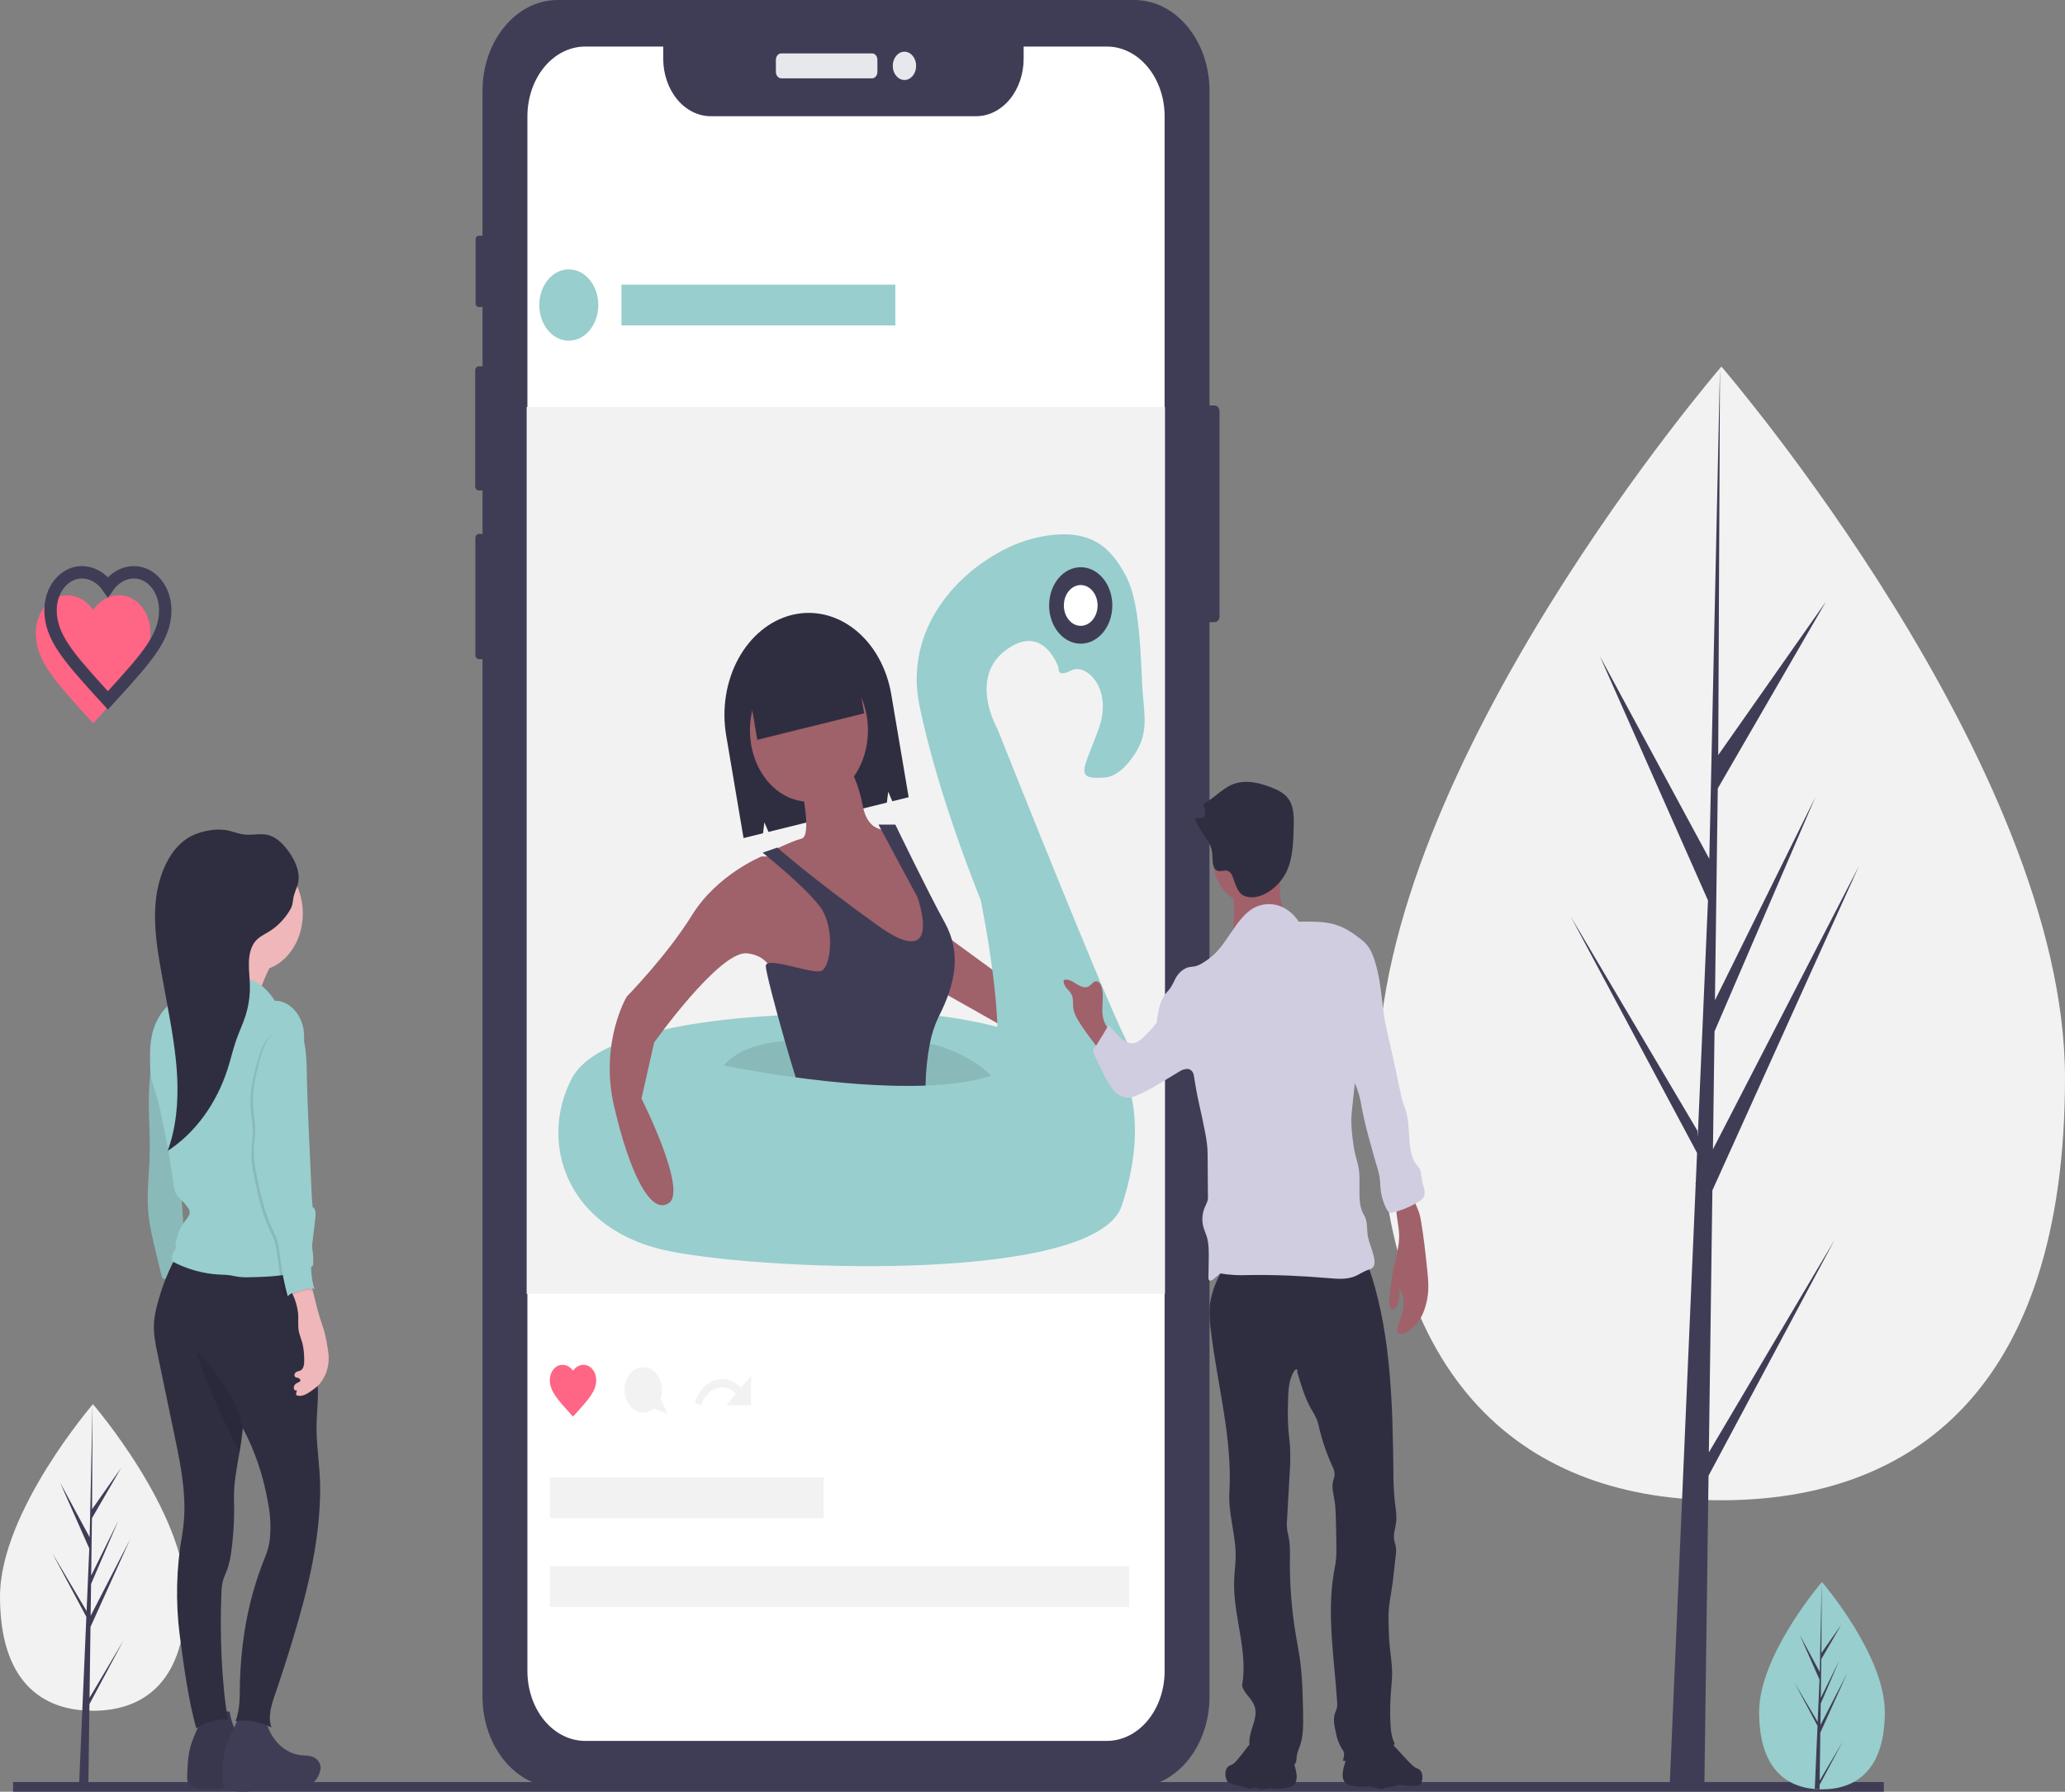 <svg width="333" height="289" viewBox="0 0 333 289" fill="none" xmlns="http://www.w3.org/2000/svg">
<rect x="0" y="0" width="333" height="289" fill="#808080" stroke="none"/>
<g clip-path="url(#clip0)">
<path d="M333 173.86C333 224.356 308.192 241.987 277.589 241.987C246.986 241.987 222.177 224.356 222.177 173.86C222.177 123.365 277.589 59.127 277.589 59.127C277.589 59.127 333 123.365 333 173.86Z" fill="#F2F2F2"/>
<path d="M275.57 234.263L276.138 192.003L299.755 139.721L276.227 185.373L276.482 166.371L292.759 128.546L276.549 161.343V161.343L277.008 127.167L294.438 97.053L277.08 121.793L277.367 59.127L275.565 142.086L275.713 138.663L257.992 105.842L275.429 145.233L273.778 183.401L273.729 182.388L253.299 147.848L273.667 185.967L273.46 190.74L273.423 190.812L273.44 191.204L269.251 288.041H274.848L275.52 238.023L295.837 199.997L275.57 234.263Z" fill="#3F3D56"/>
<path d="M29.969 257.517C29.969 271.172 23.26 275.94 14.985 275.94C6.709 275.94 0 271.172 0 257.517C0 243.861 14.985 226.49 14.985 226.49C14.985 226.49 29.969 243.861 29.969 257.517Z" fill="#F2F2F2"/>
<path d="M14.439 273.851L14.592 262.423L20.979 248.284L14.616 260.63L14.685 255.491L19.087 245.262L14.704 254.131L14.828 244.889L19.541 236.746L14.847 243.436L14.925 226.49L14.438 248.924L14.477 247.998L9.685 239.123L14.4 249.775L13.954 260.096L13.941 259.823L8.416 250.482L13.924 260.79L13.868 262.081L13.858 262.1L13.863 262.206L12.73 288.394H14.243L14.425 274.867L19.919 264.584L14.439 273.851Z" fill="#3F3D56"/>
<path d="M2.112 288.441H303.784" stroke="#3F3D56" stroke-width="2" stroke-miterlimit="10"/>
<path d="M303.945 276.154C303.945 285.391 299.407 288.615 293.81 288.615C293.68 288.615 293.55 288.614 293.421 288.61C293.162 288.604 292.905 288.589 292.651 288.568C287.599 288.135 283.674 284.744 283.674 276.154C283.674 267.265 293.062 256.048 293.768 255.218L293.769 255.217C293.796 255.184 293.81 255.169 293.81 255.169C293.81 255.169 303.945 266.918 303.945 276.154Z" fill="#98CECD"/>
<path d="M293.44 287.203L297.147 280.935L293.431 287.891L293.421 288.61C293.162 288.604 292.905 288.589 292.651 288.568L293.051 279.327L293.048 279.255L293.054 279.242L293.092 278.369L289.367 271.396L293.104 277.715L293.112 277.9L293.414 270.918L290.225 263.713L293.453 269.693L293.768 255.218L293.769 255.169V255.217L293.716 266.631L296.892 262.106L293.703 267.614L293.619 273.865L296.584 267.866L293.607 274.785L293.56 278.26L297.864 269.91L293.544 279.473L293.44 287.203Z" fill="#3F3D56"/>
<path d="M195.881 65.402H193.935C193.505 65.402 193.156 65.824 193.156 66.344V99.409C193.156 99.929 193.505 100.351 193.935 100.351H195.881C196.311 100.351 196.66 99.929 196.66 99.409V66.344C196.66 65.824 196.311 65.402 195.881 65.402Z" fill="#3F3D56"/>
<path d="M78.15 38.023H77.205C76.923 38.023 76.695 38.299 76.695 38.64V48.91C76.695 49.251 76.923 49.528 77.205 49.528H78.15C78.432 49.528 78.661 49.251 78.661 48.91V38.64C78.661 38.299 78.432 38.023 78.15 38.023Z" fill="#3F3D56"/>
<path d="M78.264 59.087H77.199C76.881 59.087 76.623 59.399 76.623 59.783V78.417C76.623 78.802 76.881 79.113 77.199 79.113H78.264C78.582 79.113 78.839 78.802 78.839 78.417V59.783C78.839 59.399 78.582 59.087 78.264 59.087Z" fill="#3F3D56"/>
<path d="M78.22 86.121H77.207C76.904 86.121 76.659 86.417 76.659 86.784V105.657C76.659 106.023 76.904 106.32 77.207 106.32H78.22C78.523 106.32 78.768 106.023 78.768 105.657V86.784C78.768 86.417 78.523 86.121 78.22 86.121Z" fill="#3F3D56"/>
<path d="M182.921 0H89.934C83.237 0 77.808 6.569 77.808 14.673V273.639C77.808 281.743 83.237 288.312 89.934 288.312H182.921C189.618 288.312 195.047 281.743 195.047 273.639V14.673C195.047 6.569 189.618 0 182.921 0Z" fill="#3F3D56"/>
<path d="M140.627 8.61H125.982C125.505 8.61 125.118 9.078 125.118 9.655V11.588C125.118 12.165 125.505 12.633 125.982 12.633H140.627C141.104 12.633 141.49 12.165 141.49 11.588V9.655C141.49 9.078 141.104 8.61 140.627 8.61Z" fill="#E6E8EC"/>
<path d="M145.851 12.903C146.893 12.903 147.737 11.881 147.737 10.621C147.737 9.361 146.893 8.34 145.851 8.34C144.81 8.34 143.966 9.361 143.966 10.621C143.966 11.881 144.81 12.903 145.851 12.903Z" fill="#E6E8EC"/>
<path d="M187.807 18.778V269.537C187.807 272.525 186.825 275.39 185.079 277.502C183.333 279.614 180.965 280.801 178.496 280.8H94.36C91.891 280.801 89.523 279.614 87.777 277.502C86.03 275.39 85.049 272.525 85.049 269.537V18.778C85.048 17.298 85.289 15.833 85.757 14.466C86.225 13.099 86.911 11.856 87.776 10.81C88.64 9.764 89.667 8.934 90.797 8.368C91.927 7.801 93.137 7.51 94.36 7.51H106.95V9.467C106.951 11.927 107.759 14.287 109.197 16.026C110.635 17.766 112.584 18.744 114.618 18.745H157.406C159.439 18.745 161.389 17.767 162.827 16.027C164.265 14.287 165.073 11.928 165.073 9.467V7.51H178.496C179.718 7.51 180.929 7.801 182.059 8.368C183.189 8.934 184.215 9.764 185.08 10.81C185.945 11.856 186.631 13.099 187.099 14.466C187.567 15.833 187.807 17.298 187.807 18.778Z" fill="white"/>
<path d="M187.865 65.642H84.93V208.694H187.865V65.642Z" fill="#F2F2F2"/>
<path d="M92.403 228.488L91.862 227.897C89.937 225.759 88.666 224.371 88.666 222.642C88.662 222.313 88.712 221.987 88.813 221.682C88.914 221.376 89.066 221.099 89.257 220.866C89.449 220.632 89.677 220.448 89.929 220.323C90.18 220.199 90.45 220.137 90.722 220.14C91.043 220.142 91.359 220.229 91.65 220.394C91.94 220.559 92.197 220.798 92.403 221.096C92.61 220.798 92.867 220.559 93.157 220.394C93.448 220.229 93.764 220.142 94.085 220.14C94.357 220.137 94.627 220.199 94.878 220.323C95.13 220.448 95.358 220.632 95.55 220.866C95.741 221.099 95.892 221.376 95.994 221.682C96.095 221.987 96.145 222.313 96.14 222.642C96.14 224.371 94.87 225.759 92.945 227.897L92.403 228.488Z" fill="#FF6584"/>
<path d="M112.051 226.301L113.098 226.663C113.285 226.007 113.601 225.415 114.02 224.94C114.438 224.465 114.945 224.12 115.498 223.935C116.052 223.75 116.634 223.731 117.194 223.88C117.755 224.028 118.277 224.339 118.716 224.787L117.116 226.663H121.11V221.965L119.5 223.832C118.925 223.222 118.233 222.793 117.487 222.585C116.742 222.377 115.965 222.397 115.226 222.641C114.488 222.886 113.812 223.348 113.258 223.987C112.703 224.626 112.289 225.421 112.051 226.301L112.051 226.301Z" fill="#F2F2F2"/>
<path d="M91.724 54.955C94.351 54.955 96.48 52.378 96.48 49.2C96.48 46.021 94.351 43.445 91.724 43.445C89.097 43.445 86.968 46.021 86.968 49.2C86.968 52.378 89.097 54.955 91.724 54.955Z" fill="#98CECD"/>
<path d="M144.381 45.911H100.217V52.488H144.381V45.911Z" fill="#98CECD"/>
<path d="M132.83 238.291H88.666V244.868H132.83V238.291Z" fill="#F2F2F2"/>
<path d="M182.09 252.629H88.666V259.206H182.09V252.629Z" fill="#F2F2F2"/>
<path d="M107.691 228.072L106.521 225.594C106.8 224.781 106.828 223.873 106.599 223.037C106.37 222.201 105.899 221.493 105.272 221.044C104.646 220.595 103.907 220.434 103.191 220.592C102.475 220.749 101.83 221.215 101.374 221.902C100.919 222.589 100.684 223.452 100.713 224.332C100.741 225.212 101.031 226.05 101.53 226.692C102.029 227.334 102.702 227.736 103.426 227.826C104.15 227.915 104.877 227.684 105.472 227.177L107.691 228.072Z" fill="#F2F2F2"/>
<path d="M127.688 99.192H127.688C125.939 99.625 124.279 100.47 122.801 101.679C121.322 102.889 120.055 104.439 119.072 106.241C118.089 108.043 117.409 110.062 117.07 112.182C116.732 114.302 116.741 116.482 117.099 118.597L119.904 135.18L123.044 134.402L123.265 132.645L123.923 134.185L143.013 129.457L143.235 127.7L143.892 129.24L146.53 128.587L143.725 112.004C143.367 109.889 142.669 107.879 141.669 106.09C140.67 104.302 139.389 102.769 137.899 101.579C136.41 100.389 134.742 99.566 132.99 99.156C131.238 98.747 129.436 98.759 127.688 99.192Z" fill="#2F2E41"/>
<path d="M151.345 150.067L167.652 161.988L165.613 167.743L150.326 159.111L151.345 150.067Z" fill="#9F616A"/>
<path d="M130.622 163.633C130.622 163.633 97.669 163.633 92.234 173.909C86.798 184.186 91.214 198.573 108.2 201.862C125.187 205.15 176.824 206.795 180.901 194.463C184.977 182.131 181.92 175.142 181.92 175.142C181.92 175.142 164.254 160.344 130.622 163.633Z" fill="#98CECD"/>
<path d="M159.838 173.498L177.843 181.72C177.843 181.72 185.317 175.142 181.58 167.743C177.843 160.344 160.857 117.593 160.857 117.593C160.857 117.593 156.101 109.372 162.216 104.85C168.331 100.328 170.709 107.727 170.709 107.727C170.709 107.727 170.369 109.372 172.747 108.138C175.125 106.905 179.542 111.016 177.164 117.593C174.786 124.17 173.087 125.814 178.183 125.403C180.023 125.255 181.642 123.659 182.959 121.681C185.484 117.889 184.356 114.834 184.165 109.97C183.838 101.638 183.303 96.205 181.58 92.929C179.202 88.407 175.805 84.707 166.972 86.763C158.139 88.818 145.23 99.095 148.288 113.893C151.345 128.692 158.139 145.134 158.139 145.134C158.139 145.134 162.896 168.154 159.838 173.498Z" fill="#98CECD"/>
<path opacity="0.1" d="M159.838 173.498C156.903 174.476 153.217 174.953 149.249 175.101C142.325 175.36 134.532 174.62 128.309 173.782C121.585 172.873 116.693 171.854 116.693 171.854C118.966 169.289 122.459 168.273 126.562 167.904C131.658 167.443 137.698 167.969 143.531 167.743C145.682 167.652 147.834 167.848 149.949 168.327C156.383 169.811 159.838 173.498 159.838 173.498Z" fill="black"/>
<path d="M130.452 129.308C135.706 129.308 139.964 124.155 139.964 117.798C139.964 111.442 135.706 106.289 130.452 106.289C125.199 106.289 120.94 111.442 120.94 117.798C120.94 124.155 125.199 129.308 130.452 129.308Z" fill="#9F616A"/>
<path d="M129.263 127.047C129.263 127.047 130.962 134.858 129.263 135.269C127.565 135.68 123.488 137.735 123.488 137.735L128.584 140.202L138.096 150.889L146.249 155.822L150.326 154.178V145.134L144.211 133.624C144.211 133.624 140.134 135.269 139.115 129.925C138.096 124.581 136.058 122.526 136.058 122.526L129.263 127.047Z" fill="#9F616A"/>
<path d="M126.885 138.146H122.808C122.808 138.146 115.674 141.024 111.598 147.601C107.521 154.178 101.066 160.755 101.066 160.755C101.066 160.755 96.65 168.154 99.028 178.431C101.406 188.708 104.803 196.107 107.861 194.051C110.918 191.996 103.444 177.198 103.444 177.198L105.483 168.154C105.483 168.154 116.014 153.356 120.43 153.767C124.847 154.178 125.187 158.7 125.187 158.7L134.699 161.988L137.756 154.178L136.058 145.957L126.885 138.146Z" fill="#9F616A"/>
<path d="M151.345 164.044C150.703 165.377 150.232 166.822 149.949 168.327C149.525 170.55 149.29 172.82 149.249 175.101C142.325 175.36 134.532 174.62 128.309 173.782C127.758 172.006 127.154 169.963 126.562 167.904C124.969 162.338 123.488 156.657 123.488 155.822C123.488 154.178 130.622 157.056 132.321 156.644C134.019 156.233 134.699 149.656 132.321 146.368C129.943 143.079 122.978 137.53 122.978 137.53L125.356 136.708C125.356 136.708 130.622 141.435 141.493 149.245C152.364 157.056 147.948 144.723 147.948 144.723L141.663 133.008H144.381C144.381 133.008 149.646 143.901 152.364 148.834C155.082 153.767 154.063 158.7 151.345 164.044Z" fill="#3F3D56"/>
<path d="M137.183 102.271L119.955 106.537L122.118 119.329L139.347 115.063L137.183 102.271Z" fill="#2F2E41"/>
<path d="M174.276 103.822C177.091 103.822 179.372 101.062 179.372 97.656C179.372 94.251 177.091 91.49 174.276 91.49C171.462 91.49 169.18 94.251 169.18 97.656C169.18 101.062 171.462 103.822 174.276 103.822Z" fill="#3F3D56"/>
<path d="M174.276 100.945C175.777 100.945 176.994 99.472 176.994 97.656C176.994 95.84 175.777 94.368 174.276 94.368C172.775 94.368 171.558 95.84 171.558 97.656C171.558 99.472 172.775 100.945 174.276 100.945Z" fill="white"/>
<path d="M24.71 168.83L24.363 172.074C24.245 173.172 24.128 174.271 24.064 175.376C23.854 179.051 24.246 182.74 24.143 186.422C24.063 189.256 23.69 192.089 23.87 194.916C24.03 197.417 24.618 199.845 25.203 202.252L26.039 205.692C26.046 205.795 26.072 205.894 26.116 205.983C26.16 206.071 26.22 206.146 26.292 206.202C26.363 206.258 26.445 206.293 26.529 206.304C26.614 206.316 26.7 206.304 26.78 206.269L30.48 205.863C30.243 204.548 29.98 203.178 29.852 201.841C29.752 200.784 29.691 199.722 29.628 198.661C29.431 195.352 29.208 192.046 28.985 188.74L28.594 182.932C28.424 180.413 28.252 177.879 27.728 175.432C27.205 172.955 26.166 170.682 24.71 168.83Z" fill="#98CECD"/>
<path opacity="0.1" d="M24.71 168.83L24.363 172.074C24.245 173.172 24.128 174.271 24.064 175.376C23.854 179.051 24.246 182.74 24.143 186.422C24.063 189.256 23.69 192.089 23.87 194.916C24.03 197.417 24.618 199.845 25.203 202.252L26.039 205.692C26.046 205.795 26.072 205.894 26.116 205.983C26.16 206.071 26.22 206.146 26.292 206.202C26.363 206.258 26.445 206.293 26.529 206.304C26.614 206.316 26.7 206.304 26.78 206.269L30.48 205.863C30.243 204.548 29.98 203.178 29.852 201.841C29.752 200.784 29.691 199.722 29.628 198.661C29.431 195.352 29.208 192.046 28.985 188.74L28.594 182.932C28.424 180.413 28.252 177.879 27.728 175.432C27.205 172.955 26.166 170.682 24.71 168.83Z" fill="black"/>
<path d="M31.302 280.06C31.084 280.577 30.894 281.11 30.734 281.657C30.309 283.166 30.245 284.784 30.184 286.376C30.155 286.683 30.179 286.995 30.254 287.29C30.435 287.863 30.959 288.153 31.448 288.312C33.498 288.979 35.658 288.351 37.772 288.123C39.847 287.898 41.96 288.06 43.992 287.507C44.292 287.438 44.583 287.316 44.854 287.145C45.369 286.74 45.753 286.132 45.942 285.425C46.004 285.244 46.045 285.054 46.066 284.86C46.133 284.022 45.529 283.294 44.872 283.018C44.214 282.743 43.499 282.788 42.807 282.702C41.384 282.525 40.048 281.785 39.007 280.597C37.966 279.409 37.278 277.839 37.048 276.129C37.024 275.947 33.627 276.054 33.269 276.292C32.85 276.57 32.597 277.263 32.361 277.732C31.98 278.489 31.627 279.265 31.302 280.06Z" fill="#3F3D56"/>
<path opacity="0.1" d="M31.302 280.06C31.084 280.577 30.894 281.11 30.734 281.657C30.309 283.166 30.245 284.784 30.184 286.376C30.155 286.683 30.179 286.995 30.254 287.29C30.435 287.863 30.959 288.153 31.448 288.312C33.498 288.979 35.658 288.351 37.772 288.123C39.847 287.898 41.96 288.06 43.992 287.507C44.292 287.438 44.583 287.316 44.854 287.145C45.369 286.74 45.753 286.132 45.942 285.425C46.004 285.244 46.045 285.054 46.066 284.86C46.133 284.022 45.529 283.294 44.872 283.018C44.214 282.743 43.499 282.788 42.807 282.702C41.384 282.525 40.048 281.785 39.007 280.597C37.966 279.409 37.278 277.839 37.048 276.129C37.024 275.947 33.627 276.054 33.269 276.292C32.85 276.57 32.597 277.263 32.361 277.732C31.98 278.489 31.627 279.265 31.302 280.06Z" fill="black"/>
<path d="M36.935 280.45C36.717 280.967 36.527 281.5 36.367 282.047C35.942 283.556 35.878 285.173 35.818 286.766C35.788 287.073 35.812 287.384 35.887 287.68C36.068 288.253 36.592 288.543 37.081 288.702C39.13 289.369 41.291 288.741 43.405 288.512C45.48 288.288 47.593 288.45 49.625 287.896C49.926 287.828 50.216 287.706 50.487 287.534C51.002 287.129 51.386 286.522 51.575 285.814C51.637 285.634 51.678 285.443 51.699 285.249C51.766 284.411 51.162 283.683 50.505 283.408C49.847 283.132 49.133 283.178 48.441 283.092C47.017 282.915 45.681 282.175 44.64 280.987C43.599 279.799 42.911 278.228 42.681 276.519C42.657 276.336 39.26 276.444 38.902 276.681C38.483 276.959 38.23 277.653 37.994 278.121C37.613 278.879 37.26 279.655 36.935 280.45Z" fill="#3F3D56"/>
<path d="M51.627 239.872C51.671 248.127 49.687 256.196 47.36 263.955C46.438 267.027 45.461 270.072 44.427 273.091C43.815 274.879 43.125 276.864 43.781 278.63C41.893 277.76 39.96 277.247 37.968 277.648C38.726 275.778 38.655 273.599 38.688 271.517C38.754 268.689 39.006 265.872 39.441 263.092C40.108 258.863 41.254 254.764 42.844 250.912C43.167 250.1 43.389 249.235 43.504 248.345C43.711 246.365 43.616 244.356 43.224 242.418C42.497 238.124 41.116 234.031 39.153 230.348C39.147 230.429 39.141 230.513 39.133 230.594C39.014 231.822 38.843 233.041 38.621 234.248C38.175 236.805 37.656 239.363 37.733 241.933C37.817 244.66 37.677 247.389 37.317 250.082C37.202 251.141 36.974 252.176 36.639 253.163C36.422 253.754 36.137 254.31 35.966 254.922C35.796 255.629 35.707 256.362 35.702 257.098C35.448 263.315 35.698 271.269 36.748 277.363C34.978 277.264 33.22 277.749 31.66 278.765C30.39 274.432 29.582 268.277 28.977 263.713C28.293 258.322 28.432 252.824 29.388 247.494C29.685 245.715 29.797 243.899 29.72 242.086C29.584 238.477 28.851 234.946 28.122 231.443C27.752 229.664 27.381 227.886 27.011 226.106C26.484 223.572 25.956 221.038 25.427 218.503C25.076 216.817 24.722 215.095 24.832 213.36C24.91 212.409 25.075 211.472 25.324 210.566C26.113 207.481 27.292 204.563 28.819 201.915C34.902 202.329 41.058 201.64 47.132 201.075C47.427 201.004 47.734 201.067 47.993 201.252C48.199 201.506 48.322 201.843 48.339 202.199C49.1 207.414 49.86 212.629 50.621 217.844C50.991 220.022 51.208 222.233 51.27 224.455C51.282 226.67 50.985 228.877 51.054 231.09C51.146 234.071 51.612 236.889 51.627 239.872Z" fill="#2F2E41"/>
<path opacity="0.1" d="M39.133 230.594C39.014 231.822 38.843 233.041 38.621 234.248C37.298 231.479 35.872 228.78 34.654 225.941C34.34 225.21 34.041 224.469 33.74 223.73C33.441 222.991 33.142 222.251 32.843 221.512C32.675 221.097 32.506 220.681 32.355 220.255C32.107 219.642 31.917 218.997 31.789 218.333C32.232 218.234 33.323 219.679 33.651 220.057C34.324 220.859 34.959 221.707 35.554 222.595C36.274 223.581 36.934 224.627 37.531 225.726C38.293 227.225 38.835 228.872 39.133 230.594Z" fill="black"/>
<path d="M44.201 154.608C44.201 154.608 40.822 161.122 41.447 162.485C42.073 163.848 30.807 161.273 30.807 161.273C30.807 161.273 36.941 154.76 36.315 152.033C35.689 149.307 44.201 154.608 44.201 154.608Z" fill="#EFB7B9"/>
<path d="M41.197 156.578C45.414 156.578 48.833 152.441 48.833 147.338C48.833 142.235 45.414 138.098 41.197 138.098C36.98 138.098 33.561 142.235 33.561 147.338C33.561 152.441 36.98 156.578 41.197 156.578Z" fill="#EFB7B9"/>
<path d="M44.315 161.438C43.497 160.062 42.388 158.979 41.103 158.303C40.364 157.983 39.6 157.754 38.822 157.622L35.776 156.974C35.029 156.815 34.23 156.663 33.537 157.036C33.183 157.252 32.861 157.537 32.583 157.88C31.524 159.066 30.498 160.371 29.17 161.056C28.807 161.243 28.427 161.381 28.064 161.57C26.579 162.344 25.468 163.96 24.837 165.761C24.175 167.652 24.156 169.7 24.208 171.752C24.206 172.46 24.264 173.167 24.38 173.861C24.534 174.522 24.727 175.168 24.958 175.794C25.378 177.133 25.731 178.501 26.013 179.892C26.802 183.548 27.458 187.241 27.981 190.971C28.027 191.507 28.157 192.027 28.365 192.504C28.659 192.979 29.015 193.392 29.418 193.728C29.738 194.049 30.033 194.403 30.301 194.786C30.431 194.95 30.527 195.15 30.58 195.369C30.679 195.92 30.276 196.392 29.949 196.795C29.27 197.633 28.779 198.667 28.523 199.8C28.363 200.032 28.282 200.328 28.296 200.63C28.362 200.839 28.386 201.063 28.368 201.285C28.305 201.488 28.207 201.672 28.08 201.825C27.935 202.055 27.831 202.319 27.777 202.601C27.722 202.882 27.718 203.175 27.764 203.459C30.131 204.703 32.663 205.421 35.241 205.577C35.872 205.612 36.506 205.613 37.133 205.706C37.58 205.773 38.022 205.887 38.469 205.95C39.121 206.024 39.775 206.044 40.428 206.01C43.827 205.929 47.326 205.822 50.447 204.192C50.741 202.255 50.107 200.282 49.71 198.372C49.078 195.335 48.919 192.185 48.449 189.105C48.127 186.997 47.66 184.923 47.392 182.804C47.124 180.685 47.061 178.488 47.542 176.425C47.969 174.597 48.098 172.736 48.54 170.914C48.982 169.091 49.292 167.115 48.793 165.314C48.174 163.081 46.258 161.315 44.315 161.438Z" fill="#98CECD"/>
<path d="M48.065 142.44C48.436 140.799 47.706 139.091 46.832 137.759C45.893 136.327 44.681 135.035 43.2 134.675C41.996 134.383 40.749 134.735 39.525 134.618C38.44 134.514 37.401 134.043 36.322 133.874C35.346 133.748 34.36 133.793 33.394 134.009C32.477 134.171 31.58 134.474 30.726 134.911C27.475 136.653 25.57 140.958 25.128 145.226C24.687 149.495 25.462 153.795 26.232 157.995L26.928 161.791C27.653 165.743 28.38 169.715 28.574 173.755C28.768 177.796 28.406 181.944 27.032 185.635C31.474 182.748 34.915 178.033 36.734 172.344C37.228 170.781 37.594 169.16 38.141 167.624C38.611 166.302 39.214 165.05 39.631 163.702C40.102 162.179 40.328 160.561 40.297 158.936C40.273 157.714 40.104 156.499 40.134 155.277C40.163 154.056 40.42 152.782 41.118 151.898C41.738 151.113 42.619 150.736 43.419 150.242C44.675 149.461 45.773 148.352 46.633 146.996C47.137 146.202 47.163 145.863 47.291 144.948C47.416 144.058 47.869 143.304 48.065 142.44Z" fill="#2F2E41"/>
<path d="M48.075 211.852C48.153 212.802 48.01 213.776 48.182 214.707C48.311 215.407 48.61 216.044 48.787 216.729C48.962 217.522 49.052 218.34 49.055 219.162C49.08 219.85 49.036 220.688 48.533 221.011C48.312 221.153 48.046 221.155 47.816 221.274C47.586 221.393 47.389 221.731 47.52 221.989C47.631 222.205 47.883 222.208 48.089 222.259C48.295 222.31 48.522 222.569 48.402 222.778C48.354 222.847 48.29 222.896 48.219 222.92C48.008 222.996 47.808 223.113 47.627 223.264C47.537 223.341 47.467 223.447 47.424 223.57C47.381 223.693 47.367 223.828 47.384 223.96C47.396 224.023 47.42 224.082 47.454 224.133C47.488 224.183 47.532 224.224 47.581 224.251C47.63 224.278 47.683 224.292 47.737 224.291C47.791 224.289 47.844 224.273 47.892 224.243C47.799 224.482 47.749 224.741 47.743 225.005C48.549 225.424 49.456 224.876 50.215 224.343C50.543 224.122 50.861 223.877 51.165 223.61C51.776 223.04 52.262 222.297 52.581 221.447C52.901 220.598 53.044 219.666 52.998 218.734C52.963 218.265 52.903 217.799 52.82 217.339C52.702 216.54 52.547 215.748 52.355 214.97C52.138 214.149 51.84 213.363 51.585 212.558C51.04 210.844 50.69 209.048 50.199 207.31C50.192 207.227 50.171 207.146 50.137 207.074C50.103 207.001 50.057 206.938 50.002 206.887C49.947 206.837 49.884 206.801 49.817 206.782C49.75 206.763 49.68 206.76 49.612 206.775C49.06 206.74 48.506 206.802 47.968 206.958C47.643 207.073 47.109 207.326 46.964 207.738C46.832 208.109 47.053 208.441 47.192 208.759C47.649 209.711 47.949 210.762 48.075 211.852Z" fill="#EFB7B9"/>
<path opacity="0.1" d="M47.559 165.434C47.721 165.635 47.858 165.864 47.963 166.115C49.048 168.501 49.062 171.357 49.113 174.079C49.17 177.144 49.309 180.205 49.447 183.266L49.862 192.42C49.901 193.295 49.941 194.171 50.042 195.038C50.53 195.187 50.55 195.949 50.494 196.554C50.145 200.289 49.276 204.135 50.186 207.729C50.221 207.915 50.294 208.086 50.398 208.227C49.94 208.052 49.449 208.044 48.987 208.204C48.534 208.32 48.098 208.521 47.646 208.645C47.071 208.803 46.419 208.871 46.027 209.404C45.584 207.789 45.231 206.139 44.971 204.466C44.755 202.946 44.697 201.366 44.185 199.954C43.978 199.383 43.702 198.854 43.45 198.311C42.125 195.454 41.476 192.223 40.841 189.037C40.556 187.527 40.488 185.969 40.639 184.43C40.73 183.728 40.782 183.02 40.798 182.31C40.757 181.561 40.676 180.816 40.555 180.08C40.287 177.92 40.413 175.716 40.922 173.621C41.398 171.676 41.814 169.63 42.807 167.996C43.801 166.362 45.882 165.462 47.559 165.434Z" fill="black"/>
<path d="M47.934 165.131C48.097 165.332 48.233 165.561 48.339 165.812C49.423 168.198 49.437 171.054 49.488 173.776C49.546 176.841 49.684 179.902 49.823 182.963L50.237 192.117C50.277 192.992 50.317 193.868 50.418 194.735C50.906 194.884 50.926 195.646 50.869 196.251C50.52 199.986 49.652 203.832 50.561 207.426C50.596 207.612 50.669 207.783 50.774 207.925C50.316 207.749 49.825 207.741 49.363 207.901C48.909 208.017 48.473 208.218 48.022 208.342C47.447 208.501 46.795 208.568 46.403 209.101C45.959 207.486 45.607 205.836 45.346 204.164C45.131 202.643 45.072 201.063 44.561 199.651C44.354 199.08 44.078 198.551 43.826 198.008C42.5 195.151 41.851 191.92 41.217 188.735C40.932 187.224 40.864 185.666 41.015 184.127C41.105 183.426 41.158 182.717 41.173 182.007C41.133 181.258 41.052 180.513 40.931 179.777C40.663 177.617 40.788 175.413 41.298 173.318C41.773 171.373 42.19 169.327 43.183 167.693C44.176 166.059 46.258 165.159 47.934 165.131Z" fill="#98CECD"/>
<g opacity="0.1">
<path opacity="0.1" d="M46.832 137.759C45.893 136.327 44.681 135.035 43.2 134.675C41.996 134.383 40.749 134.735 39.525 134.618C38.44 134.514 37.401 134.043 36.322 133.874C35.346 133.748 34.36 133.793 33.394 134.009C32.477 134.171 31.58 134.474 30.726 134.911C30.264 135.159 29.823 135.462 29.41 135.814C30.172 135.465 30.962 135.215 31.767 135.069C32.732 134.853 33.719 134.808 34.695 134.935C35.774 135.104 36.813 135.574 37.898 135.678C39.121 135.796 40.369 135.443 41.572 135.735C43.053 136.095 44.266 137.387 45.205 138.819C46.078 140.152 46.809 141.859 46.437 143.5C46.242 144.364 45.789 145.118 45.664 146.009C45.536 146.924 45.509 147.263 45.006 148.056C44.358 149.076 43.575 149.959 42.688 150.668C42.932 150.527 43.179 150.39 43.419 150.242C44.675 149.461 45.773 148.352 46.633 146.996C47.137 146.202 47.163 145.863 47.291 144.948C47.416 144.058 47.869 143.304 48.065 142.44C48.436 140.799 47.706 139.091 46.832 137.759Z" fill="black"/>
<path opacity="0.1" d="M41.118 151.898C41.249 151.734 41.392 151.584 41.545 151.45C40.815 151.877 40.047 152.253 39.49 152.959C38.793 153.842 38.536 155.116 38.506 156.338C38.477 157.559 38.646 158.775 38.67 159.996C38.7 161.622 38.474 163.239 38.004 164.762C37.587 166.11 36.984 167.362 36.513 168.684C35.966 170.22 35.601 171.841 35.107 173.404C33.529 178.336 30.727 182.555 27.087 185.481C27.068 185.532 27.051 185.584 27.032 185.634C31.474 182.748 34.915 178.033 36.734 172.344C37.228 170.781 37.594 169.16 38.141 167.623C38.611 166.302 39.214 165.05 39.631 163.702C40.102 162.179 40.328 160.561 40.297 158.936C40.273 157.714 40.104 156.499 40.134 155.277C40.163 154.056 40.42 152.781 41.118 151.898Z" fill="black"/>
</g>
<path d="M208.815 287.701C208.451 288.232 207.829 288.338 207.266 288.408C206.538 288.536 205.8 288.553 205.069 288.459C204.201 288.303 203.68 288.9 202.887 288.441C202.407 288.163 201.668 288.719 201.188 288.441C200.53 288.06 198.259 287.981 197.858 287.237C197.458 286.494 197.498 285.319 198.132 284.88C198.311 284.777 198.497 284.689 198.686 284.617C199.747 284.107 201.894 280.256 203.022 280.058C203.582 280.027 204.138 280.185 204.627 280.516C205.739 281.113 207.703 281.585 208.189 283.101C208.567 284.283 209.601 286.546 208.815 287.701Z" fill="#2F2E41"/>
<path d="M216.805 287.396C217.168 287.927 217.791 288.034 218.354 288.104C219.081 288.231 219.819 288.248 220.55 288.154C221.419 287.998 222.477 288.9 223.27 288.441C223.75 288.163 224.489 288.307 224.969 288.03C225.627 287.649 228.72 288.498 229.12 287.755C229.521 287.011 229.48 285.836 228.847 285.397C228.667 285.294 228.482 285.206 228.292 285.135C227.232 284.624 223.725 279.951 222.597 279.753C222.037 279.722 221.481 279.88 220.992 280.211C219.88 280.808 217.916 281.28 217.431 282.796C217.053 283.978 216.018 286.241 216.805 287.396Z" fill="#2F2E41"/>
<path d="M220.317 203.458C220.665 204.266 220.969 205.101 221.226 205.957C224.31 215.828 224.568 226.616 224.696 237.169C224.685 238.885 224.766 240.599 224.938 242.303C225.068 243.383 225.272 244.474 225.14 245.554C225.026 246.487 224.663 247.408 224.808 248.335C224.873 248.751 225.038 249.137 225.102 249.552C225.153 250.008 225.142 250.471 225.072 250.923L224.658 254.646C224.423 256.766 223.879 258.809 223.909 260.948C223.929 262.407 223.949 263.869 224.084 265.319C224.22 266.792 224.474 268.253 224.487 269.735C224.496 270.845 224.371 271.949 224.29 273.054C224.175 274.615 224.149 276.184 224.212 277.749C224.26 278.955 224.375 280.208 224.903 281.232C224.311 282.259 223.725 283.18 222.777 283.683C220.85 284.706 218.639 284.359 216.557 283.993C216.672 283.528 216.851 283.001 216.684 282.559C216.586 282.346 216.466 282.148 216.327 281.971C215.872 281.189 215.557 280.301 215.4 279.364C215.148 278.252 214.896 277.056 215.413 275.989C215.592 275.61 215.67 275.173 215.639 274.738C215.208 267.74 213.921 260.499 215.106 253.631C215.233 252.898 215.383 252.169 215.454 251.425C215.518 250.355 215.528 249.281 215.486 248.21L215.461 246.718C215.399 245.126 215.453 243.494 215.189 241.92C215 240.792 214.647 239.659 215.082 238.51C215.177 238.246 215.22 237.96 215.209 237.673C215.198 237.386 215.132 237.106 215.017 236.854C214.103 234.915 213.367 232.86 212.824 230.727C212.711 230.131 212.557 229.547 212.362 228.982C212.097 228.388 211.792 227.82 211.45 227.285C210.418 225.474 209.801 223.374 209.196 221.3C209.26 221.11 209.211 220.845 209.042 220.873C208.876 220.924 208.733 221.053 208.645 221.232C207.815 222.582 207.745 224.382 207.708 226.064C207.645 227.626 207.667 229.192 207.774 230.751C207.845 231.568 207.963 232.378 208.023 233.196C208.103 234.722 208.083 236.253 207.963 237.776L207.54 245.267C207.482 245.886 207.513 246.513 207.631 247.12C207.903 248.17 208.035 249.265 208.023 250.365C207.912 254.89 208.235 259.416 208.987 263.851C209.194 265.075 209.433 266.292 209.609 267.524C210.022 270.426 210.079 273.383 210.135 276.328C210.169 278.138 210.193 280.014 209.604 281.678C209.374 282.191 209.205 282.741 209.102 283.312C209.1 283.606 209.067 283.899 209.006 284.184C208.833 284.722 208.313 284.952 207.847 285.075C206.97 285.306 206.07 285.383 205.175 285.305C204.965 285.301 204.757 285.245 204.565 285.141C204.232 284.932 204.054 284.488 203.8 284.153C203.253 283.429 202.342 283.207 201.843 282.433C201.219 281.466 201.481 280.064 201.853 278.922C202.224 277.78 202.684 276.54 202.364 275.375C201.987 274.002 200.651 273.263 200.293 271.883C201.316 266.319 198.803 260.563 199.018 254.868C199.069 253.542 199.259 252.225 199.263 250.897C199.272 247.476 198.048 244.148 198.249 240.736C198.761 232.066 196.321 223.41 195.287 214.808C195.091 213.524 195.018 212.217 195.069 210.913C195.222 208.76 196.048 206.756 197.042 204.96C197.754 203.673 198.61 202.413 199.789 201.812C200.76 201.316 201.848 201.318 202.901 201.328C205.531 201.352 208.16 201.377 210.789 201.434C212.578 201.404 214.365 201.597 216.121 202.012C217.543 202.405 218.873 203.208 220.317 203.458Z" fill="#2F2E41"/>
<path d="M177.837 163.931C177.582 162.423 178.063 160.81 177.687 159.339C177.551 158.809 177.218 158.258 176.759 158.273C176.314 158.288 176.012 158.816 175.617 159.066C174.981 159.469 174.207 159.103 173.571 158.699C172.935 158.295 172.225 157.838 171.535 158.08C171.454 158.603 171.746 159.102 172.063 159.47C172.415 159.792 172.706 160.2 172.917 160.669C173.021 161.175 173.06 161.697 173.034 162.217C173.106 163.412 173.732 164.441 174.356 165.37C175.363 166.867 176.432 168.302 177.559 169.668C177.557 169.665 179.269 167.102 179.236 166.654C179.205 166.232 178.629 165.837 178.42 165.496C178.134 165.032 177.934 164.498 177.837 163.931Z" fill="#A1616A"/>
<path d="M228.816 195.501C228.968 195.98 229.083 196.476 229.157 196.981C229.599 199.571 229.877 202.197 230.152 204.821C230.225 205.521 230.298 206.222 230.321 206.928C230.398 208.602 230.113 210.272 229.495 211.773C228.865 213.278 227.795 214.444 226.493 215.046C226.092 215.218 225.532 215.25 225.356 214.78C225.294 214.563 225.296 214.327 225.36 214.111C225.519 213.412 225.841 212.785 226.05 212.106C226.36 211.092 226.412 209.988 226.198 208.938C226.116 208.537 225.942 208.089 225.607 208.009C225.774 208.935 225.633 209.903 225.215 210.704C225.119 210.927 224.955 211.096 224.757 211.173C224.619 211.19 224.479 211.149 224.362 211.058C224.245 210.967 224.157 210.83 224.113 210.67C224.031 210.347 224.013 210.005 224.061 209.673C224.168 207.99 224.38 206.319 224.694 204.674C225.068 202.869 225.661 201.088 225.623 199.227C225.588 197.541 225.033 195.886 225.189 194.21C225.191 194.107 225.218 194.006 225.268 193.922C225.317 193.863 225.376 193.818 225.441 193.792C225.831 193.598 226.231 193.437 226.639 193.313C226.88 193.239 227.704 192.893 227.935 193.048C228.122 193.173 228.179 193.924 228.273 194.178C228.438 194.628 228.659 195.046 228.816 195.501Z" fill="#A1616A"/>
<path d="M201.321 145.557C204.463 145.557 207.011 142.474 207.011 138.672C207.011 134.87 204.463 131.788 201.321 131.788C198.179 131.788 195.632 134.87 195.632 138.672C195.632 142.474 198.179 145.557 201.321 145.557Z" fill="#A1616A"/>
<path d="M206.419 143.655C206.418 144.093 206.447 144.531 206.505 144.964C206.583 145.403 206.694 145.831 206.837 146.245C207.027 146.918 207.295 147.555 207.633 148.137C207.977 148.722 208.492 149.128 209.073 149.272C205.185 151.477 201.033 152.929 196.772 153.573C197.443 153.033 198.002 152.311 198.404 151.465C198.617 150.922 198.762 150.344 198.836 149.749C199.199 147.26 199.014 144.7 198.301 142.325C198.231 142.09 198.161 141.803 198.295 141.613C198.352 141.543 198.421 141.489 198.497 141.454C200.187 140.589 202.012 140.177 203.846 140.247C204.314 140.251 204.783 140.276 205.25 140.317C205.502 140.339 206.057 140.275 206.257 140.498C206.496 140.764 206.376 141.589 206.384 141.95L206.419 143.655Z" fill="#A1616A"/>
<path d="M209.429 148.663C208.592 147.365 207.42 146.444 206.1 146.046C204.78 145.648 203.388 145.796 202.146 146.467C199.438 148.032 198.104 151.788 195.723 153.997C195.181 154.487 194.604 154.917 193.998 155.282C193.641 155.521 193.259 155.704 192.863 155.826C192.418 155.944 191.953 155.928 191.51 156.057C190.666 156.357 189.946 157.033 189.496 157.948C189.273 158.427 189.026 158.888 188.756 159.33C188.507 159.688 188.198 159.976 187.935 160.319C186.988 161.55 186.731 163.318 186.515 164.98C185.774 165.924 184.965 166.787 184.098 167.559C183.826 167.812 183.523 168.015 183.201 168.159C182.368 168.486 181.449 168.07 180.739 167.45C180.028 166.829 179.45 166.011 178.75 165.374C178.106 166.487 177.434 167.603 176.749 168.678C176.645 168.883 176.487 169.039 176.301 169.122C176.172 169.646 176.481 170.189 176.712 170.659L177.953 173.182C178.363 174.1 178.866 174.953 179.45 175.72C180.043 176.492 180.853 176.969 181.721 177.057C182.268 177.05 182.811 176.925 183.322 176.686C185.686 175.724 187.856 174.188 190.105 172.883C190.513 172.601 190.969 172.439 191.438 172.41C191.672 172.403 191.902 172.488 192.092 172.654C192.282 172.82 192.422 173.056 192.49 173.327C192.748 174.903 193.004 176.473 193.359 178.021C193.693 179.481 194.004 180.949 194.291 182.424C194.483 183.327 194.619 184.245 194.7 185.172C194.738 185.698 194.742 186.227 194.745 186.755L194.793 193.137C194.798 193.824 194.475 194.252 194.226 194.87C193.844 195.828 193.786 196.929 194.065 197.937C194.205 198.435 194.424 198.895 194.579 199.386C194.954 200.574 194.94 201.881 194.92 203.152L194.875 206.065C194.864 206.185 194.882 206.307 194.927 206.416C195.074 206.693 195.428 206.531 195.652 206.343L196.778 205.399C198.283 205.65 199.804 205.739 201.323 205.665C205.642 205.589 209.963 205.797 214.272 206.162C215.71 206.284 217.196 206.416 218.555 205.835C219.245 205.541 219.88 205.07 220.585 204.834C220.876 204.779 221.152 204.642 221.39 204.433C221.785 203.991 221.68 203.216 221.519 202.596C221.378 202.053 221.219 201.519 221.04 200.992C220.856 200.507 220.706 200.005 220.591 199.491C220.375 198.329 220.585 196.987 219.987 196.041C218.65 193.923 219.597 190.666 219.035 188.088C218.853 187.254 218.585 186.45 218.415 185.613C218.308 185.087 218.24 184.551 218.173 184.016C217.997 182.858 217.909 181.683 217.912 180.506C217.928 179.917 217.989 179.332 218.051 178.747L218.476 174.687C219.007 175.888 219.376 177.183 219.57 178.525C219.956 180.529 220.433 182.506 220.996 184.448C221.317 185.619 221.637 186.79 221.983 187.95C222.203 188.61 222.371 189.293 222.488 189.991C222.564 190.553 222.566 191.127 222.62 191.694C222.737 192.908 223.088 194.073 223.646 195.093C223.749 195.329 223.919 195.512 224.125 195.608C224.265 195.639 224.408 195.632 224.545 195.587C226.047 195.228 227.501 194.62 228.865 193.779C229.155 193.634 229.407 193.395 229.594 193.09C229.961 192.367 229.551 191.465 229.372 190.645C229.181 189.766 229.226 188.708 228.653 188.119C226.661 186.067 227.65 181.902 226.653 178.975C226.478 178.462 226.274 177.962 226.123 177.437C226.008 177.036 225.924 176.623 225.84 176.21C225.144 172.802 224.399 169.408 223.605 166.03C222.781 162.528 222.87 158.88 221.833 155.461C221.638 154.745 221.384 154.054 221.074 153.399C220.723 152.716 220.255 152.132 219.7 151.687C218.196 150.484 216.678 149.459 214.911 149.023C213.145 148.586 211.232 148.654 209.429 148.663Z" fill="#D0CDE1"/>
<path d="M196.151 140.357C195.386 139.859 195.588 138.505 195.458 137.466C195.19 135.328 193.193 134.059 192.724 131.972C193.263 132.053 193.809 131.959 194.309 131.701C194.405 131.008 194.291 130.297 193.989 129.697C195.632 128.889 196.961 127.305 198.628 126.577C200.726 125.662 203.061 126.224 205.177 127.075C206.232 127.499 207.331 128.05 207.969 129.152C208.67 130.363 208.659 131.957 208.621 133.435C208.562 135.752 208.487 138.152 207.634 140.229C206.548 142.872 203.475 145.321 200.935 144.605C199.879 144.307 199.568 143.504 199.123 142.394C198.846 141.703 198.742 140.9 198.118 140.541C197.508 140.189 196.77 140.761 196.151 140.357Z" fill="#2F2E41"/>
<g opacity="0.1">
<path opacity="0.1" d="M219.221 189.717C219.228 189.9 219.232 190.084 219.233 190.269C219.227 190.086 219.223 189.902 219.221 189.717Z" fill="black"/>
<path opacity="0.1" d="M194.579 196.633C194.954 197.82 194.94 199.128 194.92 200.399C194.915 200.731 194.91 201.063 194.905 201.394C194.881 200.709 194.771 200.032 194.579 199.386C194.424 198.895 194.205 198.435 194.065 197.938C193.825 197.067 193.834 196.125 194.09 195.262C194.23 195.73 194.432 196.168 194.579 196.633Z" fill="black"/>
</g>
<g opacity="0.1">
<path opacity="0.1" d="M194.308 130.7L194.303 130.702C194.251 130.346 194.145 130.005 193.989 129.697C194.086 129.649 194.181 129.599 194.275 129.546C194.35 129.924 194.361 130.316 194.308 130.7Z" fill="black"/>
</g>
<path d="M15.021 116.666L13.68 115.202C8.918 109.912 5.775 106.478 5.775 102.201C5.763 101.387 5.886 100.579 6.137 99.824C6.388 99.069 6.762 98.382 7.236 97.805C7.71 97.228 8.275 96.771 8.898 96.463C9.52 96.155 10.188 96.001 10.86 96.01C11.654 96.015 12.438 96.229 13.156 96.637C13.874 97.046 14.511 97.638 15.021 98.374C15.532 97.638 16.168 97.046 16.887 96.637C17.605 96.229 18.389 96.015 19.182 96.01C19.855 96.001 20.522 96.155 21.145 96.463C21.767 96.771 22.332 97.228 22.807 97.805C23.281 98.382 23.654 99.069 23.905 99.824C24.157 100.579 24.28 101.387 24.268 102.201C24.268 106.478 21.124 109.912 16.362 115.202L15.021 116.666Z" fill="#FF6584"/>
<path d="M17.399 112.966L16.058 111.502C11.296 106.212 8.153 102.779 8.153 98.501C8.141 97.688 8.264 96.879 8.515 96.124C8.766 95.369 9.14 94.682 9.614 94.105C10.088 93.528 10.653 93.072 11.276 92.763C11.898 92.455 12.566 92.301 13.238 92.31C14.032 92.315 14.816 92.529 15.534 92.938C16.253 93.346 16.889 93.938 17.399 94.674C17.91 93.938 18.546 93.346 19.265 92.938C19.983 92.529 20.767 92.315 21.56 92.31C22.233 92.301 22.9 92.455 23.523 92.763C24.145 93.072 24.71 93.528 25.185 94.105C25.659 94.682 26.032 95.369 26.284 96.124C26.535 96.879 26.658 97.688 26.646 98.501C26.646 102.779 23.502 106.212 18.74 111.502L17.399 112.966Z" stroke="#3F3D56" stroke-width="2" stroke-miterlimit="10"/>
</g>
<defs>
<clipPath id="clip0">
<rect width="333" height="289" fill="white"/>
</clipPath>
</defs>
</svg>
